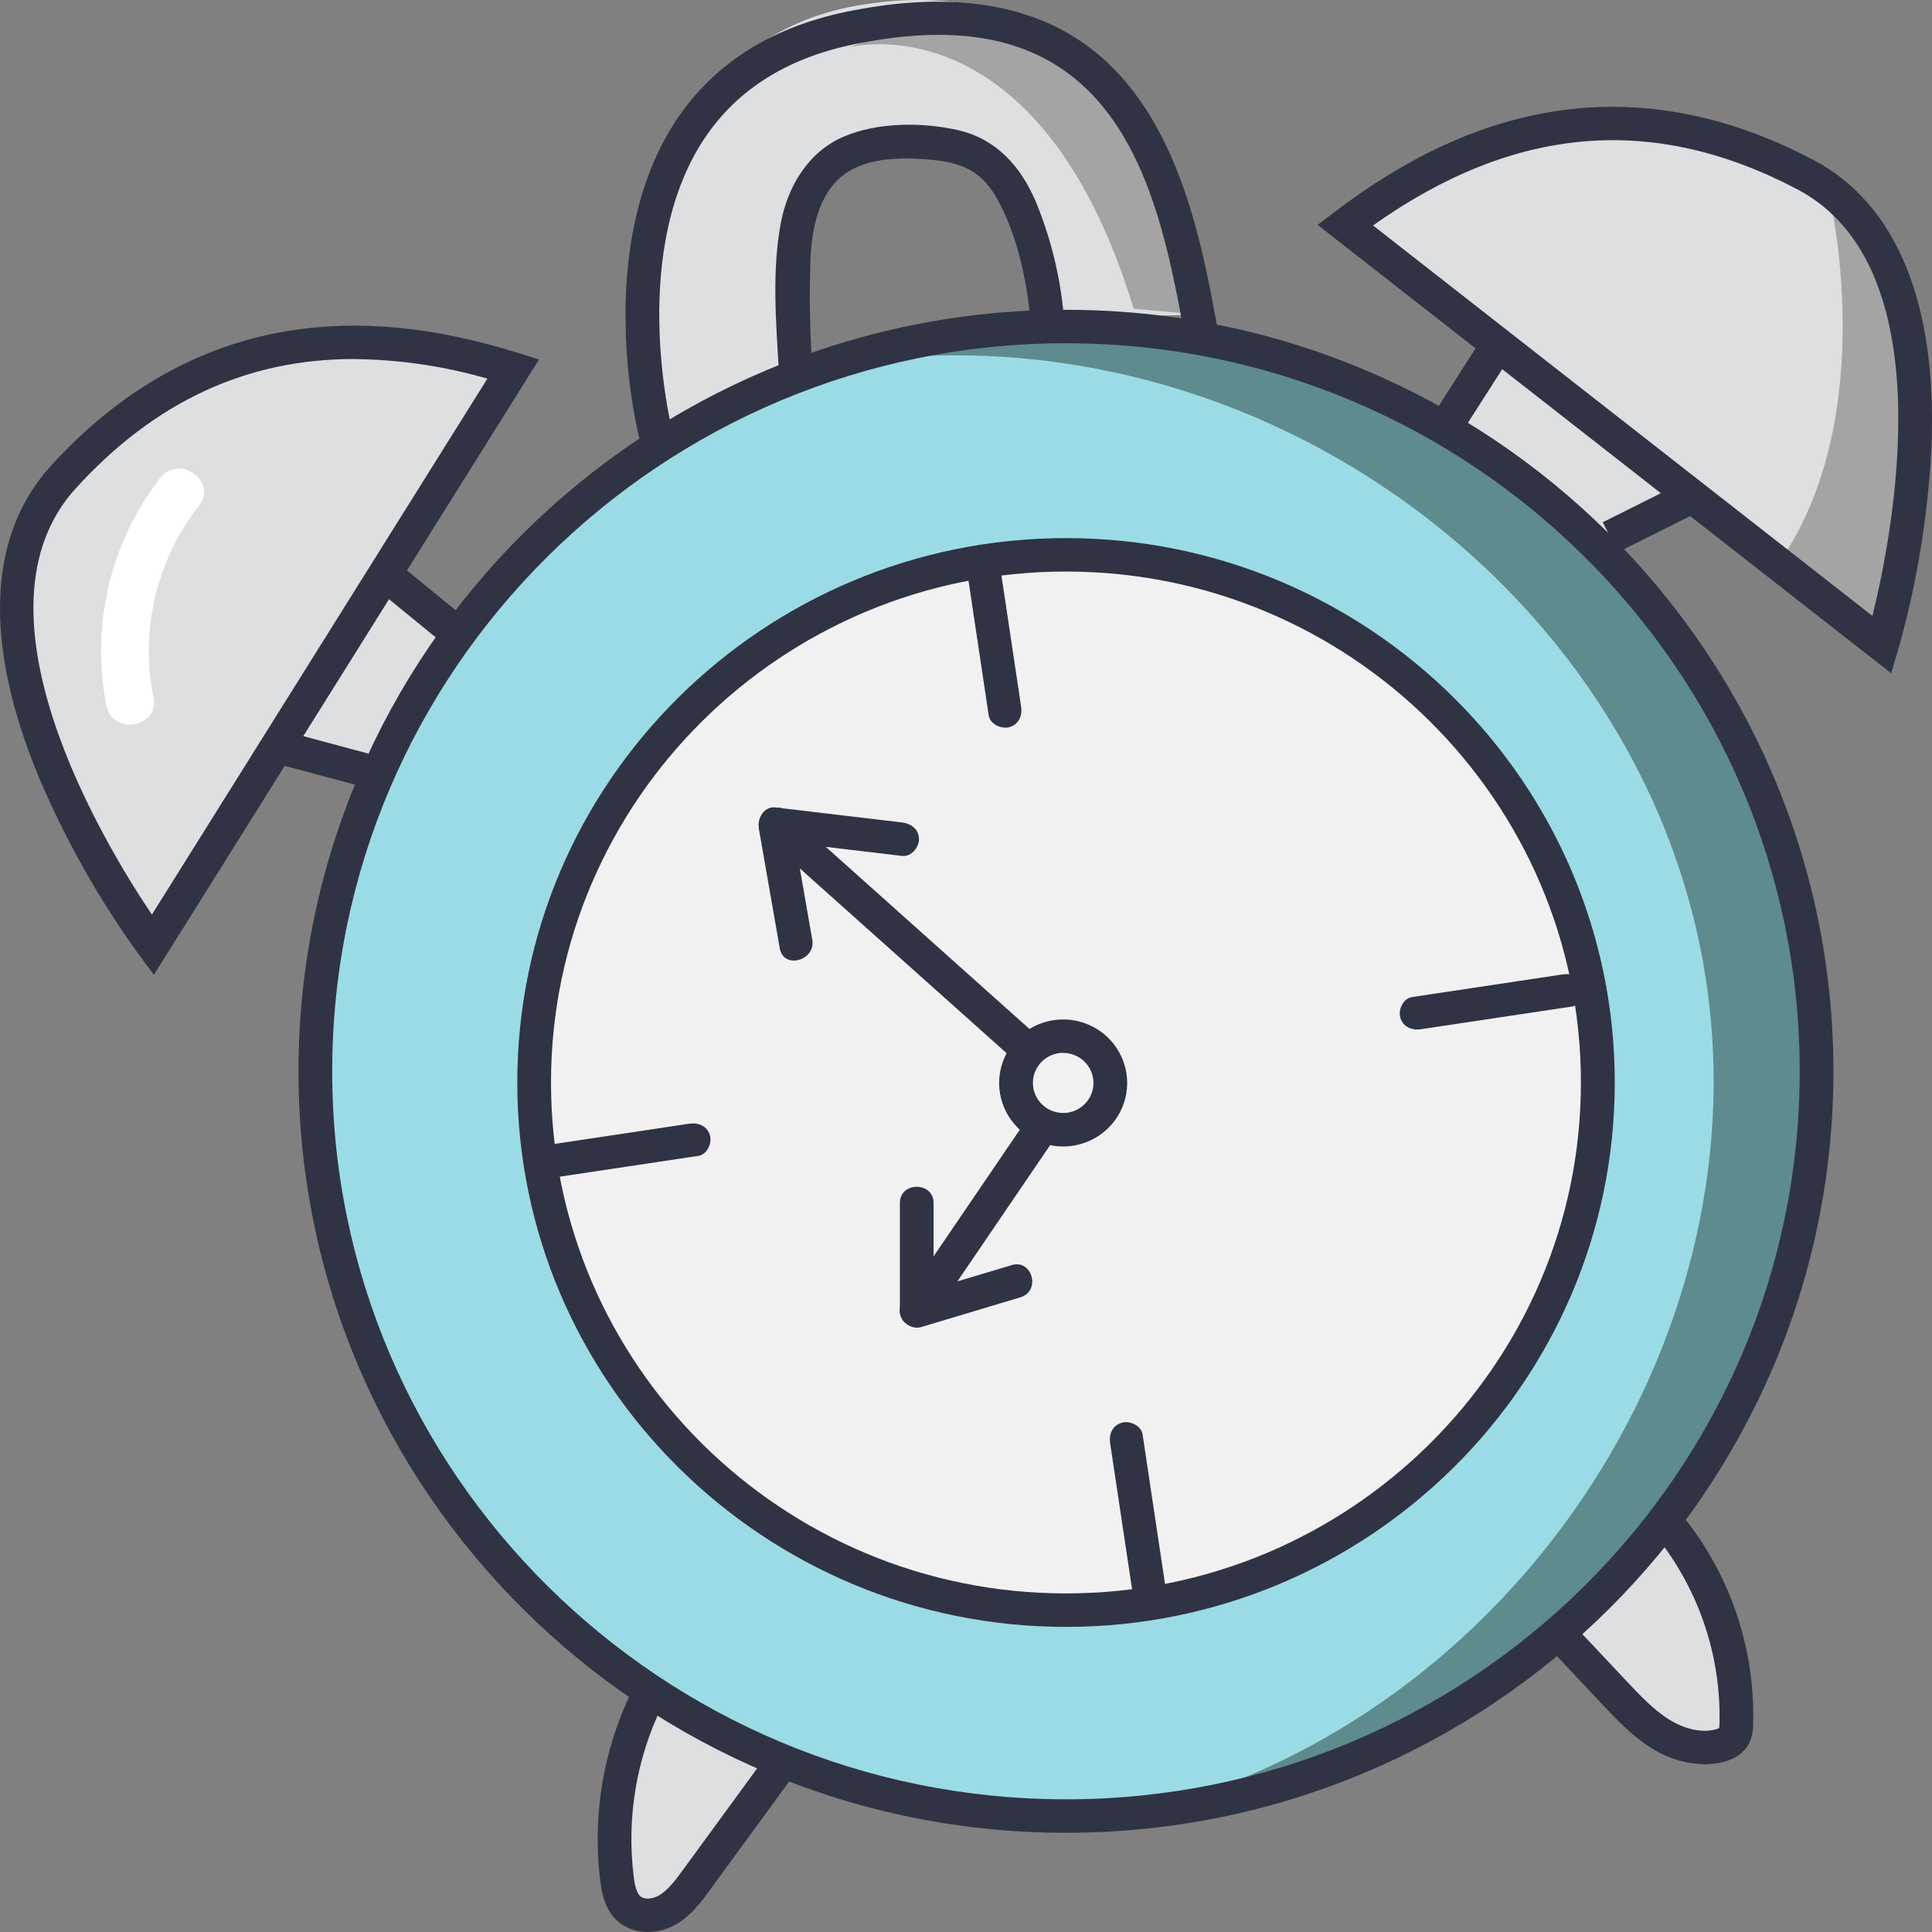 <svg width="40" height="40" viewBox="0 0 40 40" fill="none" xmlns="http://www.w3.org/2000/svg">
<rect x="0" y="0" width="40" height="40" fill="#808080" stroke="none"/>
<path d="M29.88 30.159C34.192 25.88 34.192 18.942 29.88 14.663C25.567 10.384 18.574 10.384 14.261 14.663C9.949 18.942 9.949 25.88 14.261 30.159C18.574 34.438 25.567 34.438 29.88 30.159Z" fill="#F1F1F2"/>
<path d="M30.493 7.958C30.667 7.753 30.51 7.339 30.844 6.911L27.722 4.791C27.722 4.791 31.935 0.816 36.679 3.296C41.424 5.777 38.334 13.061 38.334 13.061L34.97 10.356C34.444 10.792 33.41 10.913 32.883 11.349C32.32 10.49 31.538 9.794 30.616 9.33C30.512 9.278 29.884 8.832 29.868 8.716C29.857 8.621 30.431 8.032 30.493 7.958Z" fill="#DDDFE0"/>
<path d="M9.207 12.886C8.975 12.748 8.406 12.373 7.948 12.076L10.489 7.715C10.489 7.715 5.195 5.767 1.533 9.65C-2.13 13.533 3.188 19.415 3.188 19.415L5.852 15.306L7.774 16.033C8.023 15.039 8.533 14.127 9.251 13.39C9.333 13.306 9.424 13.203 9.4 13.088C9.38 12.994 9.29 12.935 9.207 12.886Z" fill="#DDDFE0"/>
<path d="M16.573 7.629C16.573 7.629 14.864 3.521 18.252 2.956C21.64 2.39 21.732 6.557 21.732 6.557L24.893 6.52C24.893 6.52 24.221 -0.938 17.842 0.099C11.941 1.057 13.659 9.195 13.659 9.195C13.659 9.195 16.179 7.791 16.573 7.629Z" fill="#DDDFE0"/>
<path d="M19.585 7.04C11.165 8.445 5.488 16.356 6.904 24.71C8.319 33.065 16.293 38.698 24.713 37.293C33.133 35.888 38.811 27.977 37.395 19.622C35.979 11.268 28.005 5.635 19.585 7.04ZM23.962 32.86C21.103 33.337 18.17 32.668 15.809 31C13.448 29.332 11.851 26.801 11.37 23.965C10.889 21.128 11.564 18.219 13.245 15.876C14.927 13.533 17.477 11.949 20.336 11.472C26.289 10.479 31.927 14.461 32.928 20.368C33.166 21.772 33.123 23.209 32.801 24.597C32.48 25.985 31.885 27.297 31.053 28.457C30.22 29.617 29.165 30.603 27.949 31.358C26.732 32.114 25.377 32.624 23.962 32.86Z" fill="#9BDBE6"/>
<path d="M34.609 31.785C35.297 32.651 35.639 34.208 36.006 35.246C36.067 35.413 36.12 35.591 36.076 35.762C35.996 36.073 35.606 36.221 35.29 36.152C34.974 36.084 34.716 35.862 34.474 35.648C33.959 35.194 32.74 34.526 32.226 34.073L34.609 31.785Z" fill="#DDDFE0"/>
<path d="M13.365 35.234C12.999 36.276 12.803 38.016 12.8 39.119C12.8 39.294 12.806 39.482 12.904 39.628C13.082 39.896 13.499 39.909 13.775 39.741C14.052 39.574 14.222 39.281 14.38 39.001C14.716 38.404 15.649 37.377 15.985 36.781L13.365 35.234Z" fill="#DDDFE0"/>
<path d="M19.214 7.027C18.575 7.134 17.443 7.469 16.84 7.644C16.974 7.618 17.106 7.59 17.24 7.567C25.703 6.155 33.921 12.027 35.284 20.06C36.543 27.488 31.588 35.219 24.164 37.365C32.915 36.646 38.664 27.657 37.463 19.73C36.104 10.802 27.677 5.615 19.214 7.027Z" fill="#5E8B8D"/>
<path d="M37.862 3.99C37.862 3.99 38.97 8.544 36.847 11.631L38.84 13.288C38.84 13.288 41.322 6.726 37.862 3.99Z" fill="#A4A4A4"/>
<path d="M17.583 0.979C17.583 0.979 21.503 -0.072 23.472 6.392L24.892 6.521C24.892 6.521 23.458 -1.219 17.583 0.979Z" fill="#A4A4A4"/>
<path d="M3.316 9.896C2.804 10.559 2.441 11.321 2.249 12.133C2.057 12.945 2.041 13.789 2.202 14.608C2.321 15.227 3.297 15.067 3.179 14.445C3.039 13.753 3.05 13.039 3.213 12.352C3.376 11.665 3.686 11.021 4.123 10.464C4.509 9.96 3.702 9.392 3.317 9.895L3.316 9.896Z" fill="white"/>
<path d="M22.069 37.946C13.308 37.946 6.18 30.873 6.18 22.18C6.18 13.488 13.308 6.414 22.069 6.414C30.831 6.414 37.959 13.486 37.959 22.18C37.959 30.875 30.831 37.946 22.069 37.946ZM22.069 7.107C13.693 7.107 6.878 13.869 6.878 22.18C6.878 30.491 13.693 37.253 22.069 37.253C30.446 37.253 37.261 30.491 37.261 22.18C37.261 13.87 30.446 7.107 22.069 7.107Z" fill="#303344"/>
<path d="M22.07 33.683C15.806 33.683 10.71 28.626 10.71 22.412C10.71 16.197 15.806 11.141 22.07 11.141C28.334 11.141 33.432 16.196 33.432 22.412C33.432 28.627 28.334 33.683 22.07 33.683ZM22.07 11.833C16.191 11.833 11.408 16.579 11.408 22.412C11.408 28.245 16.191 32.99 22.07 32.99C27.949 32.99 32.731 28.245 32.731 22.412C32.731 16.579 27.949 11.833 22.07 11.833Z" fill="#303344"/>
<path d="M39.154 13.938L27.28 4.656L27.637 4.385C29.097 3.276 30.519 2.606 31.983 2.339C33.814 2.004 35.683 2.331 37.539 3.308C39.267 4.217 40.114 6.28 39.988 9.27C39.917 10.685 39.686 12.087 39.3 13.45L39.154 13.938ZM28.427 4.668L38.767 12.752C39.185 11.056 40.278 5.535 37.214 3.921C34.23 2.35 31.351 2.594 28.427 4.668Z" fill="#303344"/>
<path d="M3.187 20.182L2.882 19.774C2.05 18.623 1.352 17.384 0.799 16.078C-0.347 13.31 -0.259 11.086 1.053 9.645C2.463 8.096 4.109 7.158 5.946 6.855C7.411 6.613 8.979 6.76 10.733 7.309L11.16 7.443L3.187 20.182ZM7.328 7.433C5.101 7.433 3.2 8.32 1.571 10.108C-0.758 12.664 2.167 17.484 3.145 18.936L10.091 7.839C9.193 7.58 8.263 7.443 7.328 7.434V7.433Z" fill="#303344"/>
<path d="M6.021 15.172L5.839 15.841L7.447 16.272L7.629 15.603L6.021 15.172Z" fill="#303344"/>
<path d="M8.375 11.77L7.931 12.305L9.075 13.24L9.519 12.705L8.375 11.77Z" fill="#303344"/>
<path d="M30.611 7.116L29.621 8.665L30.211 9.036L31.201 7.488L30.611 7.116Z" fill="#303344"/>
<path d="M34.93 9.939L33.183 10.813L33.497 11.432L35.245 10.558L34.93 9.939Z" fill="#303344"/>
<path d="M35.291 36.527C34.898 36.519 34.515 36.402 34.186 36.188C33.791 35.942 33.484 35.616 33.186 35.3L32.032 34.073L32.542 33.6L33.697 34.828C33.964 35.111 34.239 35.403 34.557 35.601C34.875 35.798 35.213 35.875 35.49 35.813C35.527 35.807 35.562 35.794 35.594 35.775C35.597 35.746 35.599 35.716 35.6 35.687C35.635 34.317 35.195 32.977 34.355 31.891L34.904 31.467C35.85 32.677 36.342 34.176 36.296 35.707C36.298 35.842 36.269 35.976 36.211 36.098C36.14 36.234 35.983 36.413 35.641 36.489C35.526 36.514 35.409 36.527 35.291 36.527Z" fill="#303344"/>
<path d="M13.415 39.999C13.188 40.004 12.968 39.926 12.795 39.781C12.537 39.556 12.465 39.236 12.429 38.947C12.259 37.6 12.486 36.232 13.082 35.01L13.71 35.313C13.173 36.414 12.969 37.645 13.121 38.858C13.14 39.007 13.173 39.187 13.257 39.26C13.34 39.333 13.51 39.32 13.647 39.241C13.83 39.133 13.982 38.93 14.127 38.732L15.836 36.393L16.401 36.799L14.692 39.139C14.523 39.37 14.312 39.658 13.999 39.84C13.822 39.943 13.62 39.998 13.415 39.999Z" fill="#303344"/>
<path d="M16.821 7.641C16.766 6.882 16.753 6.121 16.78 5.361C16.81 4.739 16.941 4.014 17.475 3.614C17.985 3.232 18.763 3.255 19.368 3.317C19.68 3.349 20.007 3.434 20.254 3.635C20.481 3.816 20.633 4.074 20.757 4.333C21.104 5.06 21.275 5.902 21.339 6.7C21.375 7.142 22.072 7.146 22.038 6.7C21.977 5.836 21.779 4.987 21.449 4.184C21.141 3.457 20.635 2.876 19.833 2.694C19.094 2.527 18.176 2.527 17.473 2.827C16.735 3.14 16.307 3.861 16.165 4.621C15.982 5.6 16.064 6.653 16.124 7.641C16.151 8.084 16.849 8.087 16.822 7.641H16.821Z" fill="#303344"/>
<path d="M13.263 9.196C13.085 8.454 12.983 7.696 12.958 6.934C12.893 5.224 13.225 3.733 13.916 2.621C14.687 1.382 15.897 0.583 17.512 0.246C19.512 -0.17 21.142 0.03 22.357 0.841C24.371 2.19 24.872 4.944 25.236 6.954L24.549 7.075C24.188 5.081 23.738 2.599 21.966 1.414C20.9 0.701 19.49 0.541 17.655 0.923C16.235 1.219 15.177 1.912 14.51 2.983C13.004 5.406 13.93 8.98 13.939 9.017L13.263 9.196Z" fill="#303344"/>
<path d="M20.005 11.712L20.47 14.812C20.497 14.994 20.733 15.1 20.897 15.055C21.097 14.999 21.169 14.812 21.141 14.63L20.676 11.53C20.649 11.348 20.412 11.242 20.249 11.288C20.048 11.343 19.976 11.527 20.005 11.712Z" fill="#303344"/>
<path d="M22.984 29.879L23.45 32.979C23.477 33.16 23.713 33.267 23.877 33.221C24.076 33.165 24.149 32.979 24.121 32.797L23.656 29.697C23.628 29.516 23.392 29.409 23.229 29.455C23.029 29.511 22.957 29.697 22.984 29.879Z" fill="#303344"/>
<path d="M32.358 20.174L29.235 20.643C29.052 20.67 28.944 20.904 28.991 21.067C29.047 21.265 29.235 21.337 29.418 21.309L32.541 20.84C32.724 20.812 32.832 20.578 32.785 20.416C32.729 20.218 32.541 20.146 32.358 20.174Z" fill="#303344"/>
<path d="M14.269 23.265L11.148 23.734C10.965 23.762 10.857 23.996 10.904 24.158C10.959 24.356 11.145 24.429 11.331 24.401L14.455 23.932C14.641 23.904 14.745 23.671 14.699 23.508C14.643 23.31 14.458 23.238 14.272 23.265H14.269Z" fill="#303344"/>
<path d="M22.012 23.737C21.75 23.737 21.494 23.66 21.276 23.515C21.057 23.371 20.887 23.166 20.787 22.925C20.687 22.685 20.66 22.42 20.712 22.165C20.763 21.91 20.889 21.676 21.074 21.492C21.26 21.308 21.496 21.182 21.753 21.132C22.01 21.081 22.277 21.107 22.519 21.207C22.761 21.306 22.968 21.475 23.114 21.691C23.259 21.908 23.337 22.162 23.337 22.422C23.336 22.771 23.197 23.105 22.948 23.351C22.7 23.597 22.363 23.736 22.012 23.737ZM22.012 21.798C21.888 21.798 21.767 21.835 21.664 21.903C21.561 21.971 21.48 22.068 21.433 22.182C21.386 22.295 21.373 22.42 21.397 22.541C21.421 22.662 21.481 22.773 21.568 22.86C21.656 22.947 21.767 23.006 21.889 23.03C22.01 23.055 22.136 23.043 22.251 22.996C22.365 22.949 22.463 22.869 22.533 22.767C22.602 22.665 22.639 22.545 22.639 22.422C22.639 22.257 22.573 22.099 22.455 21.982C22.338 21.866 22.178 21.8 22.012 21.799V21.798Z" fill="#303344"/>
<path d="M21.549 21.514L16.948 17.4L16.296 16.818C16.215 17.016 16.133 17.213 16.052 17.41L18.677 17.721C18.865 17.744 19.026 17.546 19.026 17.375C19.026 17.169 18.865 17.051 18.677 17.028L16.052 16.717C15.75 16.681 15.593 17.119 15.808 17.308L20.41 21.42L21.061 22.002C21.395 22.3 21.89 21.811 21.555 21.512L21.549 21.514Z" fill="#303344"/>
<path d="M15.711 17.156L16.145 19.637C16.222 20.075 16.895 19.889 16.817 19.455L16.384 16.971C16.308 16.533 15.635 16.719 15.713 17.153L15.711 17.156Z" fill="#303344"/>
<path d="M21.294 23.125L19.002 26.492L18.679 26.966C18.508 27.218 18.792 27.56 19.074 27.475L21.128 26.859C21.555 26.73 21.372 26.061 20.945 26.193L18.891 26.809L19.285 27.318L21.578 23.95L21.9 23.477C22.152 23.107 21.548 22.759 21.297 23.128L21.294 23.125Z" fill="#303344"/>
<path d="M19.329 27.139V24.906C19.329 24.46 18.631 24.459 18.631 24.906V27.137C18.631 27.583 19.329 27.583 19.329 27.137V27.139Z" fill="#303344"/>
</svg>
